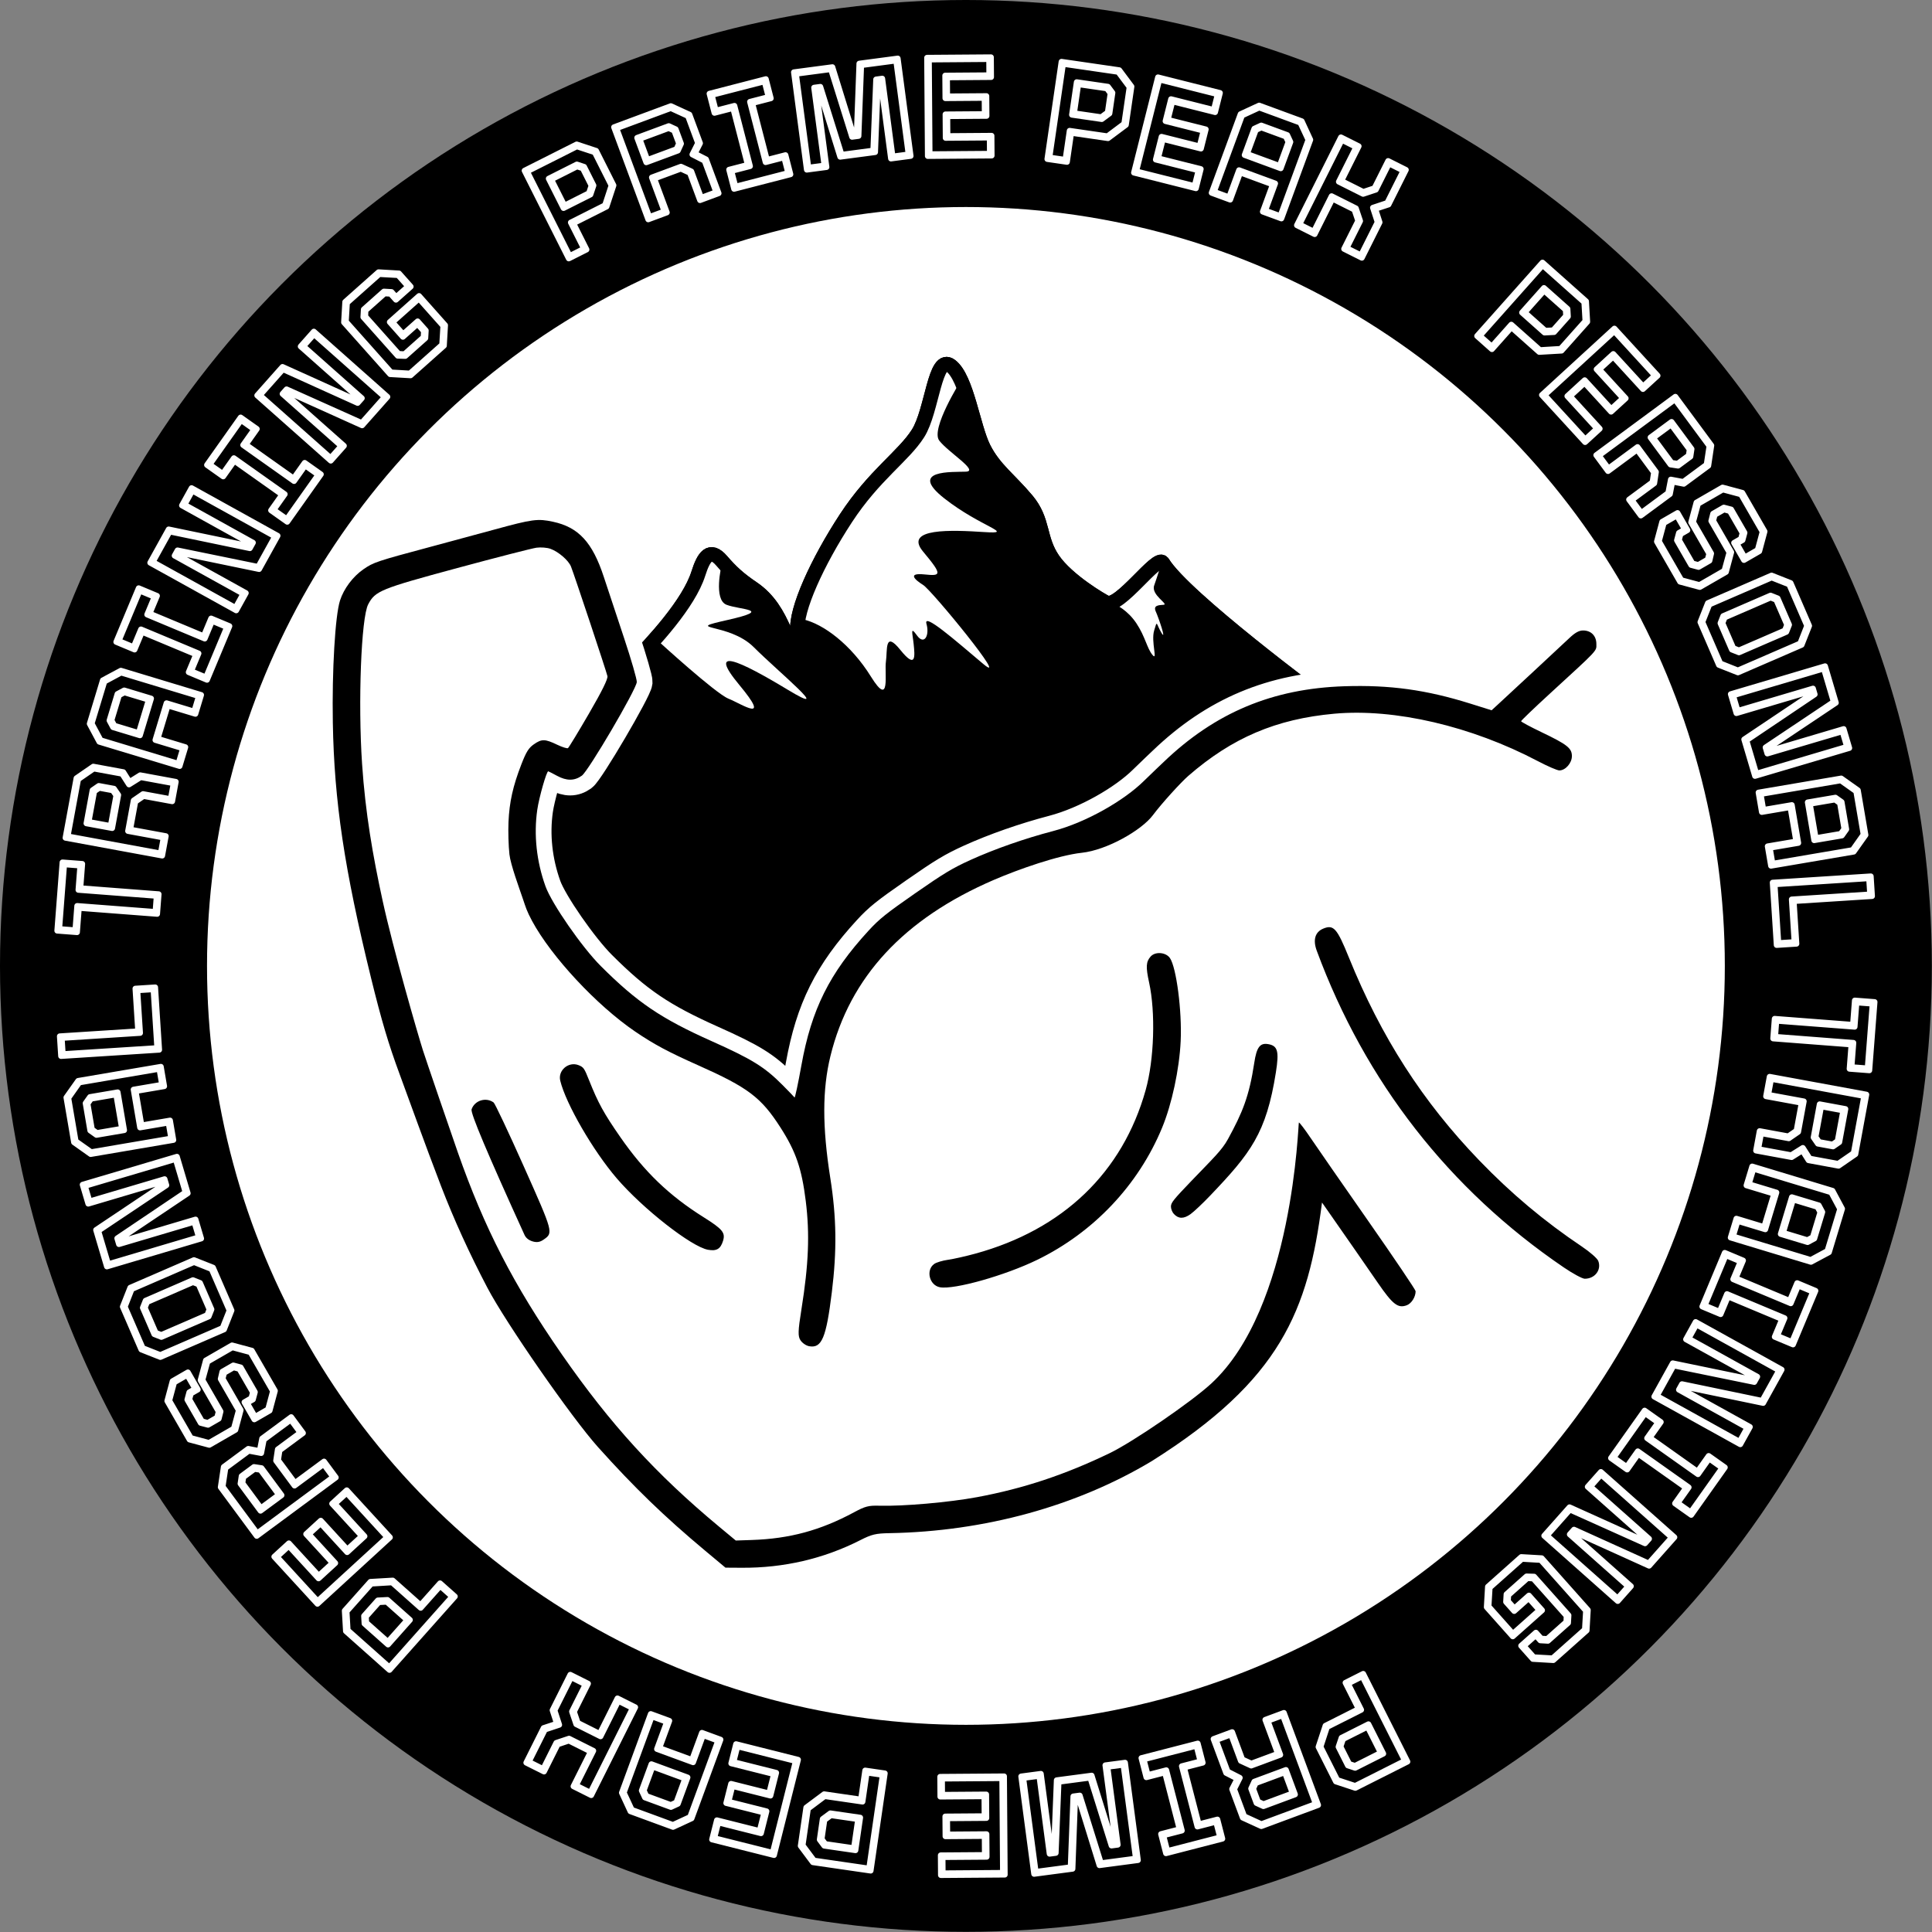 <?xml version="1.0" encoding="UTF-8" standalone="no"?><!DOCTYPE svg PUBLIC "-//W3C//DTD SVG 1.1//EN" "http://www.w3.org/Graphics/SVG/1.1/DTD/svg11.dtd"><svg width="100%" height="100%" viewBox="0 0 5757 5757" version="1.1" xmlns="http://www.w3.org/2000/svg" xmlns:xlink="http://www.w3.org/1999/xlink" xml:space="preserve" xmlns:serif="http://www.serif.com/" style="fill-rule:evenodd;clip-rule:evenodd;stroke-linecap:round;stroke-linejoin:round;stroke-miterlimit:1.5;"><rect x="0" y="0" width="5757" height="5757" fill="#808080" stroke="none"/><g><circle cx="2878.27" cy="2878.27" r="2860.72" style="stroke:#000;stroke-width:35.11px;"/><g><path d="M1694.87,770.288l-131.857,-261.833l155.417,-78.267l57.929,19.125l51.895,103.051l-20.889,63.271l-98.936,49.823l39.369,78.176l-52.928,26.654Zm2.507,-7.592l42.829,-21.568l-39.369,-78.176l101.928,-51.33l19.309,-58.96l-49.729,-98.748l-53.429,-17.64l-148.31,74.688l126.771,251.734Zm-15.602,-150.165l73.127,-36.826l7.614,-22.591l-25.901,-51.432l-17.153,-5.663l-76.867,38.71l39.18,77.802Zm-2.506,7.592l-44.267,-87.901l83.974,-42.288l21.653,7.148l27.973,55.546l-9.1,27.09l-80.233,40.405Z" style="fill:#fff;fill-rule:nonzero;stroke:#fff;stroke-width:16.96px;stroke-linecap:butt;stroke-miterlimit:2;"/><path d="M1931.57,653.797l-101.934,-274.869l169.437,-62.834l55.444,25.446l31.599,85.209l-15.798,30.872l33.637,17.23l37.497,101.112l-55.563,20.605l-30.216,-81.478l-26.914,-12.353l-79.123,29.342l37.497,101.113l-55.563,20.605Zm3.335,-7.267l44.961,-16.673l-37.497,-101.113l86.78,-32.182l30.951,14.206l29.124,78.534l44.961,-16.674l-34.73,-93.651l-36.401,-18.662l16.96,-33.76l-29.997,-80.89l-51.138,-23.469l-161.976,60.068l98.002,264.266Zm-5.874,-170.013l86.779,-32.182l7.463,-16.614l-14.271,-38.482l-16.418,-7.535l-86.78,32.182l23.227,62.631Zm-3.336,7.267l-27.158,-73.233l94.241,-34.949l20.724,9.512l15.945,42.997l-9.511,20.724l-94.241,34.949Z" style="fill:#fff;fill-rule:nonzero;stroke:#fff;stroke-width:16.96px;stroke-linecap:butt;stroke-miterlimit:2;"/><path d="M2187.39,562.911l-14.819,-57.377l55.552,-14.348l-43.671,-169.091l-55.553,14.347l-14.819,-57.377l168.078,-43.41l14.819,57.378l-55.35,14.295l43.671,169.091l55.35,-14.295l14.819,57.378l-168.077,43.409Zm4.06,-6.888l157.129,-40.582l-11.991,-46.429l-55.35,14.295l-46.499,-180.039l55.35,-14.296l-11.992,-46.429l-157.129,40.582l11.991,46.429l55.553,-14.347l46.499,180.039l-55.552,14.348l11.991,46.429Z" style="fill:#fff;fill-rule:nonzero;stroke:#fff;stroke-width:16.96px;stroke-linecap:butt;stroke-miterlimit:2;"/><path d="M2404.12,505.777l-38.469,-290.625l114.797,-15.196l62.368,201.493l9.964,-1.319l7.797,-210.78l114.59,-15.168l38.469,290.625l-58.748,7.777l-30.665,-231.67l-8.096,1.071l-8.337,211.486l-104.21,13.794l-62.867,-202.061l-8.511,1.127l30.666,231.67l-58.748,7.776Zm4.863,-6.346l47.538,-6.293l-30.721,-232.085l18.683,-2.473l63.337,202.421l94.245,-12.476l8.49,-211.928l18.476,-2.445l30.72,232.085l47.538,-6.293l-36.985,-279.415l-104.003,13.766l-7.977,211.016l-19.305,2.555l-63.019,-201.618l-104.003,13.767l36.986,279.416Z" style="fill:#fff;fill-rule:nonzero;stroke:#fff;stroke-width:16.96px;stroke-linecap:butt;stroke-miterlimit:2;"/><path d="M2764.58,465.058l-2.155,-293.152l190.549,-1.401l0.436,59.258l-131.291,0.966l0.414,56.327l116.842,-0.859l0.436,59.259l-116.842,0.859l0.434,59.049l131.29,-0.965l0.436,59.258l-190.549,1.401Zm5.612,-5.695l179.242,-1.318l-0.353,-47.951l-131.29,0.965l-0.517,-70.357l116.842,-0.859l-0.353,-47.951l-116.842,0.859l-0.497,-67.634l131.29,-0.966l-0.352,-47.951l-179.242,1.318l2.072,281.845Z" style="fill:#fff;fill-rule:nonzero;stroke:#fff;stroke-width:16.96px;stroke-linecap:butt;stroke-miterlimit:2;"/><path d="M3120.82,474.028l42.25,-290.1l172.195,25.079l36.47,48.903l-16.629,114.175l-53.414,39.833l-109.616,-15.964l-12.615,86.615l-58.641,-8.541Zm6.409,-4.779l47.452,6.911l12.615,-86.616l112.932,16.448l49.645,-37.208l15.935,-109.409l-33.637,-45.105l-164.321,-23.932l-40.621,278.911Zm73.388,-131.937l81.021,11.8l19.198,-14.133l8.299,-56.984l-10.799,-14.481l-85.165,-12.403l-12.554,86.201Zm-6.41,4.78l14.184,-97.391l93.04,13.551l13.631,18.279l-8.963,61.542l-22.997,16.966l-88.895,-12.947Z" style="fill:#fff;fill-rule:nonzero;stroke:#fff;stroke-width:16.96px;stroke-linecap:butt;stroke-miterlimit:2;"/><path d="M3378.93,514.58l71.64,-284.272l184.777,46.565l-14.481,57.464l-127.314,-32.084l-13.765,54.621l113.303,28.553l-14.481,57.464l-113.303,-28.553l-14.43,57.26l127.313,32.084l-14.481,57.464l-184.778,-46.566Zm6.865,-4.1l173.812,43.802l11.718,-46.499l-127.313,-32.084l17.193,-68.225l113.303,28.553l11.718,-46.499l-113.303,-28.553l16.528,-65.586l127.314,32.084l11.718,-46.499l-173.812,-43.802l-68.876,273.308Z" style="fill:#fff;fill-rule:nonzero;stroke:#fff;stroke-width:16.96px;stroke-linecap:butt;stroke-miterlimit:2;"/><path d="M3610.37,574.693l86.275,-234.667l55.372,-25.602l126.964,46.679l25.602,55.372l-86.276,234.667l-55.423,-20.377l29.77,-80.974l-97.09,-35.695l-29.77,80.974l-55.424,-20.377Zm7.257,-3.355l44.811,16.474l29.698,-80.777l107.703,39.597l-29.698,80.777l45.007,16.547l83.53,-227.198l-23.81,-51.144l-122.64,-45.088l-51.071,23.613l-83.53,227.199Zm98.313,-112.666l97.09,35.695l26.158,-71.147l-7.581,-16.396l-73.113,-26.88l-16.396,7.581l-26.158,71.147Zm-7.257,3.356l28.903,-78.616l20.697,-9.569l77.436,28.469l9.57,20.697l-28.903,78.616l-107.703,-39.597Z" style="fill:#fff;fill-rule:nonzero;stroke:#fff;stroke-width:16.96px;stroke-linecap:butt;stroke-miterlimit:2;"/><path d="M3864.48,671.262l131.304,-262.112l52.984,26.543l-51.772,103.346l65.341,32.733l33.44,-11.119l40.611,-81.067l52.984,26.542l-51.772,103.347l-39.528,12.987l12.986,39.997l-52.991,105.78l-52.984,-26.542l41.924,-83.688l-11.212,-33.253l-65.341,-32.733l-52.991,105.781l-52.983,-26.542Zm7.587,-2.523l42.874,21.478l52.99,-105.781l72.456,36.296l12.707,37.75l-40.423,80.692l42.874,21.478l49.426,-98.666l-14.014,-43.088l42.714,-14.202l48.114,-96.045l-42.874,-21.478l-39.11,78.072l-37.937,12.613l-72.455,-36.296l51.772,-103.347l-42.874,-21.477l-126.24,252.001Z" style="fill:#fff;fill-rule:nonzero;stroke:#fff;stroke-width:16.96px;stroke-linecap:butt;stroke-miterlimit:2;"/><path d="M4401.41,1001.2l194.924,-218.97l129.974,115.701l3.538,60.902l-76.716,86.18l-66.519,3.865l-82.739,-73.654l-58.199,65.379l-44.263,-39.403Zm7.982,-0.464l35.817,31.884l58.199,-65.378l85.242,75.881l61.928,-3.746l73.514,-82.583l-3.264,-56.171l-124.03,-110.411l-187.406,210.524Zm133.882,-69.775l61.155,54.44l23.808,-1.235l38.289,-43.012l-1.048,-18.034l-64.283,-57.224l-57.921,65.065Zm-7.982,0.464l65.439,-73.511l70.227,62.514l1.322,22.765l-41.352,46.452l-28.537,1.51l-67.099,-59.73Z" style="fill:#fff;fill-rule:nonzero;stroke:#fff;stroke-width:16.96px;stroke-linecap:butt;stroke-miterlimit:2;"/><path d="M4594.54,1177.06l216.084,-198.117l128.777,140.455l-43.68,40.048l-88.729,-96.775l-41.519,38.066l78.964,86.126l-43.68,40.048l-78.964,-86.126l-43.525,39.907l88.728,96.775l-43.68,40.048l-128.776,-140.455Zm7.988,0.347l121.135,132.12l35.345,-32.406l-88.729,-96.775l51.861,-47.549l78.964,86.125l35.345,-32.406l-78.964,-86.125l49.854,-45.709l88.728,96.775l35.345,-32.406l-121.134,-132.12l-207.75,190.476Z" style="fill:#fff;fill-rule:nonzero;stroke:#fff;stroke-width:16.96px;stroke-linecap:butt;stroke-miterlimit:2;"/><path d="M4756.41,1356.24l235.836,-174.14l107.345,145.376l-9.079,60.325l-73.109,53.983l-34.042,-6.62l-7.229,37.095l-86.754,64.058l-35.201,-47.672l69.909,-51.62l4.406,-29.284l-50.127,-67.887l-86.754,64.058l-35.201,-47.672Zm7.907,1.189l28.484,38.576l86.754,-64.058l54.978,74.457l-5.068,33.676l-67.381,49.754l28.484,38.576l80.353,-59.331l7.838,-40.148l37.139,6.937l69.403,-51.247l8.373,-55.639l-102.618,-138.975l-226.739,167.422Zm161.721,-52.776l54.978,74.456l18.032,2.564l33.017,-24.379l2.688,-17.863l-54.978,-74.457l-53.737,39.679Zm-7.907,-1.19l62.834,-46.396l59.704,80.858l-3.393,22.549l-36.891,27.24l-22.549,-3.393l-59.705,-80.858Z" style="fill:#fff;fill-rule:nonzero;stroke:#fff;stroke-width:16.96px;stroke-linecap:butt;stroke-miterlimit:2;"/><path d="M4937.19,1613.75l15.827,-58.915l45.716,-26.356l29.597,51.34l-20.681,11.923l-4.686,17.446l40.16,69.662l17.446,4.687l27.938,-16.106l4.686,-17.446l-53.965,-93.609l15.826,-58.916l77.826,-44.866l58.916,15.826l66.411,115.197l-15.827,58.916l-45.716,26.355l-29.597,-51.34l20.681,-11.922l4.686,-17.446l-37.545,-65.127l-17.551,-4.868l-27.756,16.001l-4.582,17.627l53.966,93.609l-15.827,58.916l-78.007,44.971l-58.916,-15.826l-69.026,-119.733Zm6.049,-0.828l66.725,115.741l54.339,14.598l74.017,-42.671l14.96,-54.549l-54.07,-93.79l5.476,-21.527l31.928,-18.407l21.918,5.735l39.951,69.299l-5.916,22.022l-17.778,10.25l23.95,41.543l38.822,-22.381l14.597,-54.339l-64.11,-111.207l-54.34,-14.597l-73.835,42.566l-14.778,54.444l53.965,93.609l-5.008,21.499l-32.655,18.825l-22.021,-5.916l-42.462,-73.653l5.916,-22.022l17.778,-10.249l-23.949,-41.544l-38.823,22.381l-14.597,54.34Z" style="fill:#fff;fill-rule:nonzero;stroke:#fff;stroke-width:16.96px;stroke-linecap:butt;stroke-miterlimit:2;"/><path d="M5066.75,1853.82l22.429,-56.731l189.832,-82.258l56.731,22.429l55.283,127.579l-22.429,56.732l-189.832,82.258l-56.731,-22.429l-55.283,-127.58Zm65.865,2.954l32.303,74.549l16.8,6.642l136.801,-59.28l6.642,-16.799l-32.304,-74.549l-16.799,-6.642l-136.802,59.279l-6.641,16.8Zm-59.761,-3.088l53.368,123.16l52.408,20.879l185.605,-80.426l20.604,-52.517l-53.368,-123.16l-52.325,-20.688l-185.605,80.427l-20.687,52.325Zm53.657,3.222l8.384,-21.205l141.029,-61.111l21.205,8.383l34.135,78.777l-8.383,21.205l-141.029,61.111l-21.205,-8.384l-34.136,-78.776Z" style="fill:#fff;fill-rule:nonzero;stroke:#fff;stroke-width:16.96px;stroke-linecap:butt;stroke-miterlimit:2;"/><path d="M5164.34,2072.17l13.62,45.978l224.467,-66.497l5.175,17.467l-203.59,136.97l29.382,99.183l270.244,-80.058l-13.62,-45.978l-223.664,66.259l-5.413,-18.27l203.085,-135.728l-29.442,-99.384l-270.244,80.058Zm-7.027,-3.815l281.086,-83.27l32.297,109.022l-202.884,135.667l2.557,8.634l223.464,-66.2l16.832,56.82l-281.086,83.27l-32.297,-109.022l203.367,-136.247l-2.438,-8.232l-224.066,66.378l-16.832,-56.82Z" style="fill:#fff;fill-rule:nonzero;stroke:#fff;stroke-width:16.96px;stroke-linecap:butt;stroke-miterlimit:2;"/><path d="M5240,2361.53l246.474,-41.983l49.767,35.281l22.714,133.352l-35.28,49.767l-246.474,41.983l-9.916,-58.213l85.048,-14.486l-17.37,-101.975l-85.048,14.486l-9.915,-58.212Zm6.523,4.624l8.016,47.066l84.842,-14.452l19.268,113.122l-84.841,14.452l8.052,47.271l238.63,-40.646l32.505,-46.108l-21.941,-128.811l-45.901,-32.54l-238.63,40.646Zm146.653,29.186l17.37,101.975l74.726,-12.728l10.447,-14.737l-13.08,-76.791l-14.737,-10.447l-74.726,12.728Zm-6.523,-4.624l82.571,-14.064l18.602,13.187l13.854,81.332l-13.188,18.603l-82.571,14.064l-19.268,-113.122Z" style="fill:#fff;fill-rule:nonzero;stroke:#fff;stroke-width:16.96px;stroke-linecap:butt;stroke-miterlimit:2;"/><path d="M5282.11,2629.92l292.561,-18.745l3.789,59.139l-233.421,14.956l8.14,127.054l-59.139,3.79l-11.93,-186.194Zm6.004,5.28l11.207,174.91l47.854,-3.066l-8.14,-127.055l233.421,-14.956l-3.066,-47.854l-281.276,18.021Z" style="fill:#fff;fill-rule:nonzero;stroke:#fff;stroke-width:16.96px;stroke-linecap:butt;stroke-miterlimit:2;"/><path d="M5288.15,3035.7l233.211,17.941l5.573,-72.448l59.086,4.545l-15.676,203.773l-59.086,-4.545l5.573,-72.448l-233.211,-17.941l4.53,-58.877Zm5.203,6.071l-3.662,47.602l233.211,17.941l-5.573,72.448l47.811,3.678l14.809,-192.498l-47.811,-3.678l-5.574,72.448l-233.211,-17.941Z" style="fill:#fff;fill-rule:nonzero;stroke:#fff;stroke-width:16.96px;stroke-linecap:butt;stroke-miterlimit:2;"/><path d="M5273.18,3208.46l288.319,53.059l-32.707,177.728l-50.232,34.617l-89.379,-16.449l-18.441,-29.369l-32.014,20.084l-106.061,-19.518l10.726,-58.282l85.466,15.728l24.384,-16.804l15.274,-82.995l-106.061,-19.518l10.726,-58.281Zm4.537,6.583l-8.679,47.161l106.06,19.518l-16.751,91.027l-28.042,19.325l-82.377,-15.16l-8.679,47.161l98.234,18.078l34.659,-21.727l20.328,31.846l84.848,15.614l46.33,-31.928l31.267,-169.902l-277.198,-51.013Zm149.079,81.942l-16.751,91.026l10.456,14.913l40.365,7.428l14.874,-10.251l16.752,-91.026l-65.696,-12.09Zm-4.537,-6.584l76.816,14.137l-18.191,98.852l-18.776,12.939l-45.101,-8.3l-12.94,-18.776l18.192,-98.852Z" style="fill:#fff;fill-rule:nonzero;stroke:#fff;stroke-width:16.96px;stroke-linecap:butt;stroke-miterlimit:2;"/><path d="M5221.18,3475.75l239.298,72.445l28.787,53.785l-39.196,129.47l-53.785,28.787l-239.298,-72.446l17.11,-56.518l82.572,24.998l29.974,-99.006l-82.572,-24.998l17.11,-56.517Zm3.773,7.049l-13.834,45.695l82.372,24.937l-33.25,109.829l-82.372,-24.937l-13.894,45.895l231.682,70.14l49.668,-26.751l37.862,-125.06l-26.552,-49.608l-231.682,-70.14Zm118.206,91.576l-29.973,99.007l72.551,21.964l15.927,-8.524l22.571,-74.556l-8.525,-15.926l-72.551,-21.965Zm-3.773,-7.049l80.167,24.27l10.76,20.104l-23.905,78.964l-20.105,10.761l-80.167,-24.27l33.25,-109.829Z" style="fill:#fff;fill-rule:nonzero;stroke:#fff;stroke-width:16.96px;stroke-linecap:butt;stroke-miterlimit:2;"/><path d="M5139.41,3733.11l54.671,22.866l-22.138,52.932l161.116,67.385l22.138,-52.932l54.672,22.866l-66.981,160.15l-54.672,-22.866l22.058,-52.739l-161.116,-67.385l-22.058,52.739l-54.671,-22.866l66.981,-160.15Zm3.035,7.398l-62.618,149.718l44.239,18.502l22.058,-52.739l171.548,71.748l-22.058,52.739l44.239,18.503l62.618,-149.718l-44.239,-18.503l-22.139,52.933l-171.548,-71.748l22.139,-52.933l-44.239,-18.502Z" style="fill:#fff;fill-rule:nonzero;stroke:#fff;stroke-width:16.96px;stroke-linecap:butt;stroke-miterlimit:2;"/><path d="M5054.87,3946.85l-23.246,41.941l204.761,113.492l-8.832,15.934l-240.392,-49.206l-50.147,90.475l246.519,136.637l23.246,-41.942l-204.028,-113.085l9.237,-16.666l239.152,49.715l50.249,-90.659l-246.519,-136.636Zm-2.204,-7.686l256.409,142.118l-55.121,99.45l-238.969,-49.614l-4.365,7.875l203.845,112.984l-28.728,51.831l-256.409,-142.118l55.121,-99.45l239.721,49.553l4.162,-7.509l-204.394,-113.289l28.728,-51.831Z" style="fill:#fff;fill-rule:nonzero;stroke:#fff;stroke-width:16.96px;stroke-linecap:butt;stroke-miterlimit:2;"/><path d="M4900.64,4203.13l48.356,34.256l-33.167,46.818l142.506,100.953l33.166,-46.819l48.356,34.256l-100.346,141.651l-48.357,-34.256l33.046,-46.647l-142.505,-100.952l-33.046,46.647l-48.356,-34.256l100.347,-141.651Zm1.345,7.882l-93.81,132.424l39.129,27.719l33.045,-46.647l151.733,107.489l-33.046,46.647l39.129,27.719l93.811,-132.424l-39.129,-27.719l-33.167,46.818l-151.732,-107.488l33.166,-46.819l-39.129,-27.719Z" style="fill:#fff;fill-rule:nonzero;stroke:#fff;stroke-width:16.96px;stroke-linecap:butt;stroke-miterlimit:2;"/><path d="M4770.81,4394l-31.842,35.855l175.048,155.453l-12.097,13.622l-223.853,-100.496l-68.688,77.346l210.746,187.156l31.841,-35.855l-174.421,-154.897l12.653,-14.248l222.531,100.723l68.828,-77.503l-210.746,-187.156Zm-0.473,-7.982l219.201,194.664l-75.502,85.019l-222.375,-100.584l-5.979,6.733l174.265,154.758l-39.35,44.31l-219.201,-194.665l75.502,-85.018l223.122,100.688l5.701,-6.42l-174.734,-155.175l39.35,-44.31Z" style="fill:#fff;fill-rule:nonzero;stroke:#fff;stroke-width:16.96px;stroke-linecap:butt;stroke-miterlimit:2;"/><path d="M4533.12,4639.52l60.901,3.537l137.564,154.528l-3.538,60.901l-99.473,88.553l-60.901,-3.537l-35.087,-39.414l44.106,-39.264l15.872,17.83l18.034,1.048l56.775,-50.542l0.613,-18.208l-98.996,-111.203l-17.738,-1.031l-56.775,50.542l-1.047,18.034l19.214,21.584l43.324,-38.568l39.264,44.106l-87.43,77.832l-77.693,-87.273l3.537,-60.902l99.474,-88.553Zm2.038,5.755l-96.032,85.489l-3.419,56.311l72.402,81.33l79.141,-70.452l-31.885,-35.817l-43.324,38.568l-24.366,-27.371l1.322,-22.764l59.903,-53.327l22.503,0.714l102.616,115.27l-1.322,22.764l-60.06,53.466l-22.764,-1.322l-13.645,-15.328l-35.817,31.885l29.797,33.471l56.327,3.123l96.033,-85.49l3.262,-56.171l-134.5,-151.087l-56.172,-3.262Z" style="fill:#fff;fill-rule:nonzero;stroke:#fff;stroke-width:16.96px;stroke-linecap:butt;stroke-miterlimit:2;"/><path d="M4062.12,4987.6l131.908,261.807l-155.402,78.297l-57.932,-19.113l-51.916,-103.041l20.877,-63.275l98.926,-49.843l-39.384,-78.168l52.923,-26.664Zm-2.506,7.593l-42.824,21.576l39.384,78.168l-101.918,51.35l-19.298,58.964l49.748,98.739l53.433,17.629l148.296,-74.717l-126.821,-251.709Zm15.631,150.162l-73.119,36.84l-7.61,22.592l25.911,51.427l17.154,5.66l76.86,-38.725l-39.196,-77.794Zm2.505,-7.593l44.284,87.892l-83.966,42.305l-21.654,-7.144l-27.983,-55.541l9.094,-27.092l80.225,-40.42Z" style="fill:#fff;fill-rule:nonzero;stroke:#fff;stroke-width:16.96px;stroke-linecap:butt;stroke-miterlimit:2;"/><path d="M3825.86,5103.96l102.039,274.829l-169.413,62.9l-55.453,-25.425l-31.632,-85.197l15.786,-30.878l-33.643,-17.217l-37.536,-101.098l55.555,-20.626l30.247,81.467l26.92,12.342l79.111,-29.373l-37.536,-101.097l55.555,-20.627Zm-3.332,7.268l-44.954,16.691l37.535,101.098l-86.767,32.215l-30.957,-14.194l-29.154,-78.522l-44.954,16.69l34.766,93.639l36.408,18.647l-16.948,33.767l30.029,80.878l51.146,23.45l161.953,-60.13l-98.103,-264.229Zm5.94,170.011l-86.768,32.215l-7.456,16.617l14.286,38.477l16.42,7.528l86.768,-32.215l-23.25,-62.622Zm3.332,-7.268l27.186,73.223l-94.227,34.984l-20.728,-9.503l-15.962,-42.991l9.504,-20.728l94.227,-34.985Z" style="fill:#fff;fill-rule:nonzero;stroke:#fff;stroke-width:16.96px;stroke-linecap:butt;stroke-miterlimit:2;"/><path d="M3569.18,5195.21l14.819,57.377l-55.553,14.348l43.672,169.091l55.552,-14.347l14.819,57.377l-168.077,43.41l-14.819,-57.378l55.35,-14.295l-43.672,-169.091l-55.35,14.295l-14.819,-57.378l168.078,-43.409Zm-4.06,6.888l-157.13,40.582l11.992,46.429l55.35,-14.295l46.499,180.039l-55.35,14.296l11.991,46.429l157.129,-40.582l-11.991,-46.429l-55.553,14.347l-46.499,-180.039l55.553,-14.348l-11.991,-46.429Z" style="fill:#fff;fill-rule:nonzero;stroke:#fff;stroke-width:16.96px;stroke-linecap:butt;stroke-miterlimit:2;"/><path d="M3352.45,5252.34l38.47,290.625l-114.797,15.196l-62.369,-201.493l-9.964,1.319l-7.797,210.78l-114.589,15.168l-38.47,-290.625l58.748,-7.777l30.666,231.67l8.096,-1.071l8.337,-211.486l104.21,-13.794l62.866,202.061l8.511,-1.127l-30.665,-231.67l58.747,-7.776Zm-4.863,6.346l-47.538,6.293l30.721,232.085l-18.683,2.473l-63.336,-202.421l-94.246,12.476l-8.49,211.928l-18.475,2.445l-30.721,-232.085l-47.538,6.293l36.986,279.415l104.002,-13.766l7.977,-211.016l19.306,-2.555l63.019,201.618l104.002,-13.767l-36.986,-279.416Z" style="fill:#fff;fill-rule:nonzero;stroke:#fff;stroke-width:16.96px;stroke-linecap:butt;stroke-miterlimit:2;"/><path d="M2992,5293.06l2.155,293.152l-190.549,1.401l-0.436,-59.259l131.29,-0.965l-0.414,-56.327l-116.842,0.859l-0.436,-59.259l116.843,-0.859l-0.434,-59.049l-131.291,0.965l-0.435,-59.258l190.549,-1.401Zm-5.612,5.695l-179.242,1.318l0.352,47.951l131.291,-0.965l0.517,70.357l-116.842,0.858l0.352,47.952l116.842,-0.859l0.498,67.634l-131.291,0.966l0.353,47.951l179.242,-1.318l-2.072,-281.845Z" style="fill:#fff;fill-rule:nonzero;stroke:#fff;stroke-width:16.96px;stroke-linecap:butt;stroke-miterlimit:2;"/><path d="M2636.66,5284.18l-42.142,290.116l-172.205,-25.015l-36.487,-48.889l16.586,-114.182l53.398,-39.852l109.623,15.923l12.582,-86.62l58.645,8.519Zm-6.408,4.782l-47.454,-6.893l-12.583,86.62l-112.938,-16.405l-49.631,37.226l-15.894,109.415l33.654,45.092l164.329,23.871l40.517,-278.926Zm-73.338,131.964l-81.025,-11.77l-19.194,14.14l-8.278,56.987l10.805,14.477l85.17,12.372l12.522,-86.206Zm6.408,-4.782l-14.148,97.396l-93.044,-13.516l-13.639,-18.274l8.94,-61.546l22.991,-16.974l88.9,12.914Z" style="fill:#fff;fill-rule:nonzero;stroke:#fff;stroke-width:16.96px;stroke-linecap:butt;stroke-miterlimit:2;"/><path d="M2378.09,5243.63l-71.586,284.286l-184.785,-46.531l14.47,-57.466l127.32,32.06l13.754,-54.623l-113.308,-28.532l14.471,-57.467l113.308,28.532l14.419,-57.263l-127.319,-32.06l14.471,-57.467l184.785,46.531Zm-6.863,4.102l-173.82,-43.769l-11.71,46.501l127.32,32.06l-17.181,68.229l-113.308,-28.532l-11.71,46.501l113.309,28.532l-16.516,65.589l-127.32,-32.061l-11.709,46.501l173.82,43.77l68.825,-273.321Z" style="fill:#fff;fill-rule:nonzero;stroke:#fff;stroke-width:16.96px;stroke-linecap:butt;stroke-miterlimit:2;"/><path d="M2147.08,5183.7l-86.186,234.7l-55.363,25.622l-126.981,-46.63l-25.623,-55.362l86.186,-234.7l55.432,20.356l-29.74,80.985l97.104,35.658l29.739,-80.985l55.432,20.356Zm-7.256,3.358l-44.817,-16.457l-29.667,80.788l-107.719,-39.556l29.668,-80.789l-45.014,-16.53l-83.443,227.231l23.829,51.134l122.657,45.042l51.062,-23.633l83.444,-227.23Zm-98.271,112.703l-97.103,-35.658l-26.13,71.157l7.587,16.393l73.123,26.852l16.393,-7.587l26.13,-71.157Zm7.257,-3.358l-28.874,78.626l-20.693,9.578l-77.447,-28.441l-9.578,-20.693l28.874,-78.627l107.718,39.557Z" style="fill:#fff;fill-rule:nonzero;stroke:#fff;stroke-width:16.96px;stroke-linecap:butt;stroke-miterlimit:2;"/><path d="M1892.94,5087.23l-131.203,262.162l-52.995,-26.522l51.732,-103.366l-65.353,-32.708l-33.436,11.132l-40.579,81.083l-52.995,-26.522l51.732,-103.367l39.524,-13.002l-13.002,-39.992l52.95,-105.801l52.994,26.522l-41.891,83.705l11.225,33.248l65.353,32.708l52.95,-105.801l52.994,26.521Zm-7.586,2.526l-42.882,-21.461l-52.95,105.801l-72.469,-36.269l-12.722,-37.744l40.392,-80.708l-42.882,-21.461l-49.389,98.685l14.031,43.082l-42.708,14.219l-48.077,96.063l42.882,21.461l39.08,-78.086l37.932,-12.628l72.468,36.268l-51.731,103.367l42.882,21.461l126.143,-252.05Z" style="fill:#fff;fill-rule:nonzero;stroke:#fff;stroke-width:16.96px;stroke-linecap:butt;stroke-miterlimit:2;"/><path d="M1355.54,4757.22l-194.881,219.009l-129.997,-115.676l-3.55,-60.9l76.699,-86.196l66.518,-3.878l82.754,73.637l58.186,-65.389l44.271,39.393Zm-7.982,0.466l-35.824,-31.877l-58.186,65.39l-85.257,-75.865l-61.926,3.759l-73.498,82.597l3.274,56.171l124.053,110.386l187.364,-210.561Zm-133.869,69.801l-61.166,-54.427l-23.807,1.24l-38.28,43.019l1.051,18.034l64.295,57.211l57.907,-65.077Zm7.982,-0.465l-65.424,73.524l-70.239,-62.501l-1.327,-22.764l41.343,-46.461l28.537,-1.515l67.11,59.717Z" style="fill:#fff;fill-rule:nonzero;stroke:#fff;stroke-width:16.96px;stroke-linecap:butt;stroke-miterlimit:2;"/><path d="M1162.04,4581.06l-216.085,198.117l-128.776,-140.455l43.68,-40.048l88.728,96.775l41.519,-38.066l-78.964,-86.126l43.68,-40.048l78.964,86.125l43.526,-39.906l-88.728,-96.775l43.68,-40.048l128.776,140.455Zm-7.988,-0.347l-121.135,-132.12l-35.345,32.406l88.728,96.775l-51.86,47.549l-78.964,-86.125l-35.345,32.406l78.964,86.125l-49.854,45.709l-88.729,-96.775l-35.345,32.406l121.135,132.12l207.75,-190.476Z" style="fill:#fff;fill-rule:nonzero;stroke:#fff;stroke-width:16.96px;stroke-linecap:butt;stroke-miterlimit:2;"/><path d="M1000.77,4402.62l-235.767,174.232l-107.402,-145.334l9.054,-60.328l73.088,-54.012l34.045,6.607l7.214,-37.098l86.729,-64.093l35.22,47.659l-69.888,51.648l-4.396,29.285l50.154,67.867l86.729,-64.092l35.22,47.659Zm-7.907,-1.187l-28.5,-38.565l-86.728,64.093l-55.008,-74.435l5.055,-33.679l67.362,-49.781l-28.5,-38.564l-80.329,59.363l-7.823,40.151l-37.141,-6.922l-69.383,51.274l-8.351,55.642l102.672,138.935l226.674,-167.512Zm-161.7,52.84l-55.008,-74.435l-18.033,-2.556l-33.007,24.392l-2.681,17.864l55.007,74.435l53.722,-39.7Zm7.907,1.187l-62.815,46.421l-59.737,-80.835l3.384,-22.55l36.881,-27.255l22.55,3.385l59.737,80.834Z" style="fill:#fff;fill-rule:nonzero;stroke:#fff;stroke-width:16.96px;stroke-linecap:butt;stroke-miterlimit:2;"/><path d="M819.391,4144.37l-15.826,58.915l-45.716,26.356l-29.598,-51.34l20.681,-11.923l4.687,-17.446l-40.161,-69.662l-17.446,-4.687l-27.937,16.106l-4.687,17.446l53.966,93.609l-15.827,58.916l-77.826,44.866l-58.915,-15.826l-66.411,-115.197l15.826,-58.916l45.716,-26.355l29.598,51.34l-20.681,11.922l-4.687,17.446l37.546,65.127l17.55,4.868l27.757,-16.001l4.581,-17.627l-53.965,-93.609l15.826,-58.916l78.008,-44.971l58.915,15.826l69.026,119.733Zm-6.048,0.828l-66.725,-115.741l-54.34,-14.598l-74.016,42.671l-14.96,54.549l54.07,93.79l-5.476,21.527l-31.929,18.407l-21.917,-5.735l-39.951,-69.3l5.915,-22.021l17.779,-10.25l-23.95,-41.543l-38.822,22.381l-14.598,54.339l64.111,111.206l54.339,14.598l73.835,-42.566l14.779,-54.444l-53.966,-93.609l5.009,-21.499l32.654,-18.825l22.022,5.916l42.461,73.653l-5.915,22.022l-17.779,10.249l23.95,41.544l38.822,-22.381l14.598,-54.34Z" style="fill:#fff;fill-rule:nonzero;stroke:#fff;stroke-width:16.96px;stroke-linecap:butt;stroke-miterlimit:2;"/><path d="M690.022,3904.72l-22.418,56.736l-189.816,82.294l-56.735,-22.418l-55.308,-127.568l22.418,-56.736l189.816,-82.295l56.736,22.418l55.307,127.569Zm-65.865,-2.941l-32.318,-74.543l-16.8,-6.638l-136.791,59.306l-6.638,16.8l32.318,74.543l16.801,6.638l136.79,-59.305l6.638,-16.801Zm59.762,3.076l-53.392,-123.149l-52.412,-20.869l-185.589,80.462l-20.594,52.521l53.392,123.15l52.329,20.677l185.589,-80.463l20.677,-52.329Zm-53.658,-3.211l-8.38,21.207l-141.017,61.138l-21.207,-8.38l-34.151,-78.769l8.38,-21.207l141.017,-61.139l21.207,8.38l34.151,78.77Z" style="fill:#fff;fill-rule:nonzero;stroke:#fff;stroke-width:16.96px;stroke-linecap:butt;stroke-miterlimit:2;"/><path d="M592.538,3686.81l-13.638,-45.973l-224.442,66.582l-5.182,-17.465l203.539,-137.047l-29.42,-99.172l-270.214,80.161l13.638,45.972l223.639,-66.344l5.419,18.269l-203.033,135.804l29.48,99.373l270.214,-80.16Zm7.028,3.812l-281.054,83.376l-32.338,-109.008l202.832,-135.745l-2.561,-8.633l-223.438,66.285l-16.854,-56.813l281.054,-83.377l32.338,109.009l-203.315,136.325l2.442,8.231l224.04,-66.463l16.854,56.813Z" style="fill:#fff;fill-rule:nonzero;stroke:#fff;stroke-width:16.96px;stroke-linecap:butt;stroke-miterlimit:2;"/><path d="M516.671,3397.03l-246.467,42.029l-49.774,-35.272l-22.739,-133.348l35.272,-49.773l246.466,-42.029l9.926,58.21l-85.045,14.503l17.389,101.971l85.045,-14.502l9.927,58.211Zm-6.524,-4.623l-8.026,-47.064l-84.839,14.467l-19.289,-113.119l84.839,-14.467l-8.061,-47.27l-238.623,40.691l-32.496,46.115l21.965,128.806l45.908,32.532l238.622,-40.691Zm-146.659,-29.159l-17.389,-101.972l-74.724,12.743l-10.444,14.738l13.094,76.789l14.739,10.444l74.724,-12.742Zm6.524,4.623l-82.568,14.08l-18.605,-13.184l-13.869,-81.33l13.184,-18.605l82.568,-14.08l19.29,113.119Z" style="fill:#fff;fill-rule:nonzero;stroke:#fff;stroke-width:16.96px;stroke-linecap:butt;stroke-miterlimit:2;"/><path d="M474.461,3128.2l-292.561,18.745l-3.789,-59.139l233.422,-14.956l-8.141,-127.055l59.139,-3.789l11.93,186.194Zm-6.004,-5.28l-11.206,-174.91l-47.855,3.066l8.141,127.055l-233.422,14.956l3.066,47.854l281.276,-18.021Z" style="fill:#fff;fill-rule:nonzero;stroke:#fff;stroke-width:16.96px;stroke-linecap:butt;stroke-miterlimit:2;"/><path d="M468.365,2723.33l-233.217,-17.854l-5.547,72.45l-59.087,-4.524l15.6,-203.778l59.088,4.523l-5.547,72.45l233.218,17.854l-4.508,58.879Zm-5.205,-6.069l3.644,-47.604l-233.218,-17.854l5.547,-72.45l-47.813,-3.66l-14.737,192.504l47.812,3.66l5.547,-72.45l233.218,17.854Z" style="fill:#fff;fill-rule:nonzero;stroke:#fff;stroke-width:16.96px;stroke-linecap:butt;stroke-miterlimit:2;"/><path d="M483.396,2549.66l-288.319,-53.059l32.707,-177.728l50.231,-34.617l89.379,16.449l18.442,29.369l32.014,-20.084l106.06,19.518l-10.725,58.282l-85.466,-15.728l-24.385,16.804l-15.273,82.995l106.06,19.518l-10.725,58.281Zm-4.538,-6.583l8.679,-47.161l-106.06,-19.518l16.752,-91.027l28.042,-19.325l82.376,15.16l8.679,-47.161l-98.234,-18.078l-34.658,21.727l-20.328,-31.846l-84.849,-15.614l-46.33,31.928l-31.267,169.902l277.198,51.013Zm-149.079,-81.942l16.752,-91.026l-10.457,-14.913l-40.364,-7.428l-14.875,10.251l-16.751,91.026l65.695,12.09Zm4.538,6.584l-76.817,-14.137l18.192,-98.852l18.776,-12.939l45.101,8.3l12.939,18.775l-18.191,98.853Z" style="fill:#fff;fill-rule:nonzero;stroke:#fff;stroke-width:16.96px;stroke-linecap:butt;stroke-miterlimit:2;"/><path d="M535.288,2282.81l-239.312,-72.401l-28.798,-53.779l39.172,-129.477l53.779,-28.797l239.312,72.4l-17.099,56.521l-82.577,-24.982l-29.955,99.011l82.577,24.983l-17.099,56.521Zm-3.775,-7.049l13.825,-45.698l-82.376,-24.921l33.229,-109.835l82.376,24.921l13.886,-45.898l-231.695,-70.096l-49.664,26.761l-37.837,125.067l26.56,49.603l231.696,70.096Zm-118.223,-91.554l29.954,-99.012l-72.555,-21.951l-15.925,8.528l-22.557,74.559l8.527,15.925l72.556,21.951Zm3.774,7.049l-80.172,-24.255l-10.764,-20.102l23.891,-78.969l20.102,-10.764l80.172,24.255l-33.229,109.835Z" style="fill:#fff;fill-rule:nonzero;stroke:#fff;stroke-width:16.96px;stroke-linecap:butt;stroke-miterlimit:2;"/><path d="M616.846,2025.87l-54.68,-22.844l22.118,-52.942l-161.141,-67.323l-22.119,52.941l-54.68,-22.845l66.92,-160.175l54.68,22.844l-22.037,52.748l161.141,67.324l22.038,-52.748l54.68,22.845l-66.92,160.175Zm-3.037,-7.396l62.561,-149.742l-44.247,-18.486l-22.037,52.748l-171.576,-71.682l22.038,-52.748l-44.247,-18.486l-62.56,149.742l44.246,18.486l22.118,-52.941l171.576,71.682l-22.119,52.941l44.247,18.486Z" style="fill:#fff;fill-rule:nonzero;stroke:#fff;stroke-width:16.96px;stroke-linecap:butt;stroke-miterlimit:2;"/><path d="M701.708,1811.27l23.247,-41.941l-204.761,-113.492l8.832,-15.934l240.391,49.206l50.148,-90.475l-246.519,-136.637l-23.247,41.942l204.029,113.085l-9.238,16.666l-239.152,-49.715l-50.249,90.659l246.519,136.636Zm2.205,7.686l-256.409,-142.118l55.121,-99.45l238.969,49.614l4.365,-7.875l-203.845,-112.984l28.728,-51.832l256.409,142.118l-55.122,99.451l-239.721,-49.553l-4.162,7.509l204.395,113.289l-28.728,51.831Z" style="fill:#fff;fill-rule:nonzero;stroke:#fff;stroke-width:16.96px;stroke-linecap:butt;stroke-miterlimit:2;"/><path d="M855.942,1554.99l-48.356,-34.256l33.166,-46.818l-142.505,-100.953l-33.167,46.819l-48.356,-34.256l100.347,-141.651l48.356,34.256l-33.045,46.647l142.505,100.952l33.045,-46.647l48.357,34.256l-100.347,141.651Zm-1.346,-7.882l93.811,-132.424l-39.129,-27.719l-33.046,46.647l-151.732,-107.489l33.045,-46.647l-39.129,-27.719l-93.81,132.424l39.129,27.719l33.166,-46.818l151.733,107.488l-33.167,46.819l39.129,27.719Z" style="fill:#fff;fill-rule:nonzero;stroke:#fff;stroke-width:16.96px;stroke-linecap:butt;stroke-miterlimit:2;"/><path d="M985.162,1364.87l31.827,-35.868l-175.109,-155.384l12.092,-13.626l223.892,100.408l68.658,-77.374l-210.82,-187.072l-31.827,35.867l174.483,154.828l-12.648,14.253l-222.571,-100.635l-68.797,77.531l210.82,187.072Zm0.476,7.981l-219.277,-194.577l75.468,-85.048l222.414,100.496l5.976,-6.735l-174.325,-154.689l39.332,-44.326l219.278,194.578l-75.468,85.048l-223.163,-100.6l-5.698,6.422l174.796,155.106l-39.333,44.325Z" style="fill:#fff;fill-rule:nonzero;stroke:#fff;stroke-width:16.96px;stroke-linecap:butt;stroke-miterlimit:2;"/><path d="M1223.45,1118.6l-60.902,-3.537l-137.563,-154.528l3.537,-60.901l99.473,-88.553l60.902,3.537l35.087,39.414l-44.106,39.264l-15.873,-17.83l-18.034,-1.048l-56.775,50.542l-0.612,18.208l98.995,111.203l17.739,1.031l56.775,-50.542l1.047,-18.034l-19.214,-21.584l-43.324,38.568l-39.265,-44.106l87.431,-77.832l77.692,87.273l-3.537,60.902l-99.473,88.553Zm-2.039,-5.755l96.032,-85.489l3.419,-56.311l-72.402,-81.33l-79.14,70.452l31.884,35.817l43.324,-38.568l24.366,27.371l-1.322,22.764l-59.903,53.327l-22.503,-0.714l-102.615,-115.27l1.322,-22.764l60.059,-53.466l22.764,1.322l13.645,15.327l35.817,-31.884l-29.796,-33.471l-56.328,-3.123l-96.032,85.49l-3.263,56.171l134.501,151.087l56.171,3.262Z" style="fill:#fff;fill-rule:nonzero;stroke:#fff;stroke-width:16.96px;stroke-linecap:butt;stroke-miterlimit:2;"/></g><circle cx="2878.27" cy="2878.27" r="2278.95" style="fill:#fff;stroke:#000;stroke-width:35.11px;"/></g><g><g id="Layer2"><path d="M3940.02,2086.04c-0,-0 -412.357,-305.217 -475.246,-409.053c-15.839,-26.152 -129.136,136.673 -168.076,119.039c-12.018,-5.442 -115.957,-65.862 -158.982,-128.746c-43.026,-62.883 -26.478,-115.838 -77.777,-177.066c-51.3,-61.229 -97.635,-92.671 -129.077,-155.554c-31.442,-62.884 -49.645,-207.717 -97.635,-244.606c-47.99,-36.889 -54.609,133.559 -97.635,201.407c-43.025,67.847 -130.731,124.112 -215.128,253.188c-84.396,129.077 -150.589,273.047 -143.97,335.931c6.62,62.883 18.682,88.259 59.721,125.327c41.04,37.068 7.944,54.278 -41.039,-6.62c-48.983,-60.897 -55.983,-181.262 -152.245,-246.238c-42.363,-28.596 -65.134,-50.307 -92.67,-82.08c-34.681,-40.017 -53.203,-12.411 -69.337,38.392c-28.168,88.692 -132.949,202.287 -199.142,269.804c-66.194,67.517 -66.057,139.971 -66.057,139.971l-104.751,159.428l-110.446,-16.412l-29.303,329.243l70.997,182.412l236.787,244.195l342.743,183.396l169.525,168.632l52.954,-259.47l145.378,-287.064l225.72,-180.382l220.374,-93.75l237.06,-68.39l157.285,-100.667l149.846,-153.538l159.771,-91.679l95.384,-26.711l104.971,-22.339Z" style="stroke:#000;stroke-width:43.07px;"/><path d="M2150.05,1685.16c-0,-0 -24.823,101.523 14.893,116.955c39.716,15.431 142.315,13.776 3.31,45.218c-139.006,31.442 3.309,6.619 77.777,81.087c74.467,74.467 244.914,213.574 100.944,126.645c-143.97,-86.93 -241.605,-131.61 -143.97,-14.117c97.635,117.493 7.033,56.678 -32.269,40.957c-38.687,-15.475 -209.336,-171.688 -209.336,-171.688l71.158,-108.102l59.574,-111.991l29.787,-29.787l28.132,24.823Z" style="fill:#fff;"/><path d="M2863.28,1134.1c-0,0 -91.016,143.97 -64.539,178.721c26.478,34.752 119.333,91.016 79.525,92.671c-39.809,1.655 -173.85,-6.619 -64.631,79.432c109.219,86.051 215.128,106.757 119.147,100.541c-95.98,-6.216 -241.604,-12.835 -182.031,58.322c59.574,71.158 52.955,72.813 3.31,67.848c-49.645,-4.964 -29.787,14.894 -3.31,31.442c26.478,16.548 263.118,306.143 178.722,234.985c-84.396,-71.157 -178.722,-153.899 -168.793,-119.147c9.929,34.751 -6.619,64.538 -28.132,34.751c-21.512,-29.787 -13.238,-6.619 -9.929,26.477c3.31,33.097 8.274,76.123 -39.716,16.549c-47.99,-59.574 -38.061,1.655 -43.025,34.751c-4.965,33.097 14.893,140.661 -44.68,44.681c-59.574,-95.981 -142.316,-157.209 -201.89,-170.448c-59.573,-13.238 142.316,-316.072 142.316,-316.072l150.589,-173.757l77.777,-125.767l31.442,-140.025l44.68,0l23.168,44.045Z" style="fill:#fff;"/><path d="M3324.98,1802.12c-0,-0 34.751,15.431 61.228,55.147c26.478,39.716 31.442,74.467 47.99,94.325c16.549,19.858 -4.964,-39.716 4.965,-72.812c9.929,-33.097 4.964,-21.513 21.513,6.619c16.548,28.132 -8.274,-44.68 -16.549,-62.883c-8.274,-18.204 6.62,-19.279 23.168,-20.396c16.548,-1.117 -38.061,-29.249 -28.132,-57.381c9.929,-28.132 21.513,-66.193 21.513,-66.193l-72.813,47.99l-62.883,75.584Z" style="fill:#fff;"/><path d="M3940.02,2086.04c-0,-0 -412.357,-305.217 -475.246,-409.053c-15.839,-26.152 -129.136,136.673 -168.076,119.039c-12.018,-5.442 -115.957,-65.862 -158.982,-128.746c-43.026,-62.883 -26.478,-115.838 -77.777,-177.066c-51.3,-61.229 -97.635,-92.671 -129.077,-155.554c-31.442,-62.884 -49.645,-207.717 -97.635,-244.606c-47.99,-36.889 -54.609,133.559 -97.635,201.407c-43.025,67.847 -130.731,124.112 -215.128,253.188c-84.396,129.077 -150.589,273.047 -143.97,335.931c6.62,62.883 18.682,88.259 59.721,125.327c41.04,37.068 7.944,54.278 -41.039,-6.62c-48.983,-60.897 -55.983,-181.262 -152.245,-246.238c-42.363,-28.596 -65.134,-50.307 -92.67,-82.08c-34.681,-40.017 -53.203,-12.411 -69.337,38.392c-28.168,88.692 -132.949,202.287 -199.142,269.804c-66.194,67.517 -66.057,139.971 -66.057,139.971l-104.751,159.428l-110.446,-16.412l-29.303,329.243l70.997,182.412l236.787,244.195l342.743,183.396l169.525,168.632l52.954,-259.47l145.378,-287.064l225.72,-180.382l220.374,-93.75l237.06,-68.39l157.285,-100.667l149.846,-153.538l159.771,-91.679l95.384,-26.711l104.971,-22.339Z" style="fill:none;stroke:#000;stroke-width:43.07px;"/></g><g><path id="path847" d="M4659.23,3776.32c-341.227,-232.225 -591.112,-552.71 -735.526,-943.337c-11.916,-32.23 -5.031,-55.785 19.243,-65.84c30.938,-12.815 41.082,-1.405 76.514,86.066c96.032,237.075 219.756,429.595 388.717,604.867c95.212,98.767 193.104,180.927 305.474,256.382c24.536,16.475 46.036,35.383 48.95,43.049c10.076,26.5 -10.218,53.032 -40.44,52.87c-7.145,-0.037 -35.465,-15.364 -62.932,-34.057Zm-1111.69,-158.399c-20.41,14.52 -35.792,14.308 -49.717,-0.686c-4.915,-5.284 -8.797,-15.339 -8.637,-22.336c0.257,-11.165 7.634,-20.373 60.309,-75.277c66.218,-69.018 91.398,-91.971 109.683,-125.438c42.832,-78.395 63.126,-126.638 78.355,-227.536c6.899,-45.708 16.858,-59.308 40.621,-55.472c29.215,4.715 33.761,20.755 23.796,83.963c-28.679,181.911 -75.487,241.257 -194.98,366.614c-22.623,23.735 -49.367,49.011 -59.429,56.169l-0.001,-0.001Zm-456.932,136.207c-95.958,46.709 -247.141,89.33 -289.689,81.67c-31.754,-5.717 -42.87,-51.617 -16.875,-69.68c6.419,-4.46 24.888,-9.956 41.042,-12.214c16.154,-2.257 52.614,-10.471 81.024,-18.252c261.529,-71.636 438.902,-241.93 507.747,-487.484c25.384,-90.537 29.861,-231.121 10.214,-320.688c-10.135,-46.201 -9.221,-61.597 4.584,-77.192c13.718,-15.497 45.297,-13.038 57.466,4.475c19.309,27.788 36.245,158.56 32.057,247.525c-3.945,83.8 -26.223,187.693 -55.367,258.192c-70.531,170.618 -203.995,311.772 -372.203,393.648Zm-980.94,-30.071c-49.211,-8.863 -193.918,-122.098 -271.667,-212.584c-70.79,-82.385 -151.852,-222.409 -168.567,-291.177c-7.508,-30.888 25.007,-58.246 54.893,-46.188c14.601,5.89 16.76,9.013 31.047,44.926c27.011,67.812 43.851,98.442 93.172,169.48c71.807,103.403 145.185,173.977 248.148,238.606c56.514,35.472 65.26,46.119 57.829,70.396c-7.402,24.187 -19.208,31.172 -44.87,26.551l0.015,-0.01Zm-522.781,-24.993c-11.53,-3.529 -19.805,-10.181 -23.93,-19.238c-111.382,-244.553 -161.469,-363.398 -157.726,-374.249c9.172,-26.589 42.694,-37.032 65.615,-20.441c4.037,2.922 44.361,88.327 89.61,189.787c89.039,199.651 88.727,198.494 58.964,219.175c-10.543,7.326 -20.071,8.78 -32.533,4.966Z" style="fill-rule:nonzero;"/><path id="path8471" serif:id="path847" d="M1363.77,3432.67c79.673,227.249 166.211,395.419 310.153,602.718c144.944,208.718 280.703,357.475 469.313,514.174l49.255,40.922l48.081,-1.617c112.569,-3.786 204.013,-28.584 304.279,-82.514c33.338,-17.932 43.32,-20.537 75.175,-19.623c71.098,2.042 207.763,-9.917 291.534,-25.512c138.101,-25.709 261.051,-66.498 394.92,-131.014c69.033,-33.271 243.018,-152.425 302.564,-207.215c245.8,-226.161 259.156,-778.178 261.347,-778.178c2.193,-0 18.01,20.827 35.154,46.283c17.144,25.456 94.523,136.973 171.952,247.815c77.429,110.842 140.78,204.717 140.78,208.612c0,17.028 -12.193,36.511 -26.176,41.827c-26.313,10.004 -41.918,-2.034 -86.348,-66.607c-75.241,-109.355 -236.617,-340.399 -241.371,-345.573c-2.677,-2.913 86.449,15.252 74.934,106.08c-40.94,322.904 -123.642,529.274 -507.716,770.843l0.011,-0.006c-223.865,134.207 -497.798,209.432 -780.863,214.433c-41.487,0.733 -53.2,3.551 -87.798,21.12c-108.568,55.132 -227.502,82.78 -352.717,81.996l-48.472,-0.304l-59.635,-49.793c-122.366,-102.171 -211.673,-188.478 -320.155,-309.402c-78.605,-87.619 -274.526,-369.846 -329.531,-474.672c-53.983,-102.904 -99.914,-203.69 -138.326,-303.528c-46.712,-121.411 -95.476,-257.831 -123.697,-334.188c-32.933,-89.102 -53.787,-159.379 -84.877,-286.016c-79.424,-323.519 -109.692,-525.884 -113.761,-760.553c-2.691,-155.189 6.958,-318.949 21.438,-363.854c11.388,-35.318 38.195,-71.077 69.689,-92.96c29.727,-20.657 40.168,-24.156 198.389,-66.482c55.939,-14.965 142.447,-38.347 192.239,-51.962c113.156,-30.938 128.69,-33.012 174.163,-23.248c76.318,16.386 117.616,61.132 151.423,164.063c11.431,34.804 38.531,116.538 60.221,181.632c21.691,65.094 38.871,124.574 38.177,132.179c-2.095,22.972 -144.04,264.75 -163.652,278.752c-22.215,15.864 -45.343,15.976 -74.161,0.364c-12.869,-6.971 -24.565,-12.957 -25.992,-13.302c-4.91,-1.186 -27.483,77.897 -32.78,114.847c-10.694,74.604 -2.13,153.986 24.601,228.011c18.673,51.714 108.772,181.62 164.664,237.407c108.635,108.445 179.357,156.331 330.872,224.033c119.432,53.367 157.427,76.871 210.297,130.093c18.508,18.63 34.796,35.523 36.197,37.538c1.401,2.017 10.608,-41.141 20.462,-95.904c30.019,-166.84 83.741,-274.567 199.998,-401.045c32.343,-35.187 51.999,-50.953 138.983,-111.474c85.183,-59.281 111.384,-75.061 164.59,-99.21c72.229,-32.782 162.366,-64.249 246.624,-86.304c99.336,-26.002 211.976,-91.621 270.111,-148.994c19.359,-19.106 58.876,-56.495 58.876,-56.495c153.462,-147.255 324.429,-218.975 538.647,-225.961c135.318,-4.413 244.256,10.619 375.766,51.852l63.02,19.759l17.263,-15.813c28.429,-26.041 189.371,-175.675 214.783,-199.694c16.826,-15.903 28.487,-22.311 40.601,-22.311c23.815,0 39.581,16.019 39.581,40.217c0,22.108 7.843,13.736 -138.851,148.239c-47.055,43.145 -85.503,80.034 -85.44,81.976c0.074,1.943 27.202,16.509 60.309,32.372c77.105,36.944 91.05,47.905 91.05,71.57c0,20.784 -19.184,42.647 -37.423,42.647c-6.3,-0 -35.17,-12.484 -64.155,-27.741c-198.086,-104.271 -426.724,-157.541 -606.343,-141.27c-173.186,15.689 -304.399,71.583 -435.22,185.397c-21.993,19.133 -78.943,81.569 -105.365,116.901c-34.012,45.48 -137.687,104.187 -211.865,112.122c-69.934,7.481 -188.269,48.932 -262.764,81.088c-267.418,115.431 -428.591,289.343 -486.28,524.715c-24.348,99.338 -24.468,210.898 -0.394,363.51c18.582,117.794 19.895,215.503 4.57,340.101c-16.741,136.111 -29.99,167.724 -67.463,160.977l-0.004,0.003c-8.968,-1.615 -19.886,-8.954 -25.643,-17.239c-8.329,-11.988 -7.913,-27.601 2.462,-92.316c21.587,-134.648 25.179,-224.647 12.909,-323.351c-12.009,-96.602 -29.403,-147.195 -75.124,-218.508c-57.717,-90.024 -96.505,-119.355 -245.791,-185.861c-89.037,-39.666 -131.383,-62.342 -187.17,-100.23c-114.552,-77.797 -249.941,-223.046 -307.536,-329.933c-16.157,-29.986 -19.297,-42.221 -26.751,-64.161c-11.229,-33.052 -37.134,-103.046 -40.626,-134.152c-2.773,-24.7 -4.022,-68.045 -2.776,-96.324c2.627,-59.66 13.244,-107.181 38.414,-171.952c14.491,-37.291 21.737,-48.861 37.435,-59.768c23.264,-16.166 32.925,-15.968 69.238,1.418c15.207,7.281 29.703,11.81 32.214,10.065c2.51,-1.744 30.559,-47.932 62.328,-102.64c39.13,-67.382 56.941,-103.449 55.213,-111.805c-2.722,-13.167 -98.629,-301.526 -108.619,-326.579c-7.35,-18.432 -37.278,-44.237 -61.318,-52.87c-9.917,-3.561 -28.587,-5.035 -41.488,-3.276c-12.901,1.759 -118.986,29.002 -235.744,60.539c-229.238,61.92 -244.703,68.219 -265.732,108.236c-20.907,39.785 -30.591,291.651 -18.266,475.066c9.882,147.047 31.956,273.565 61.215,407.908c31.578,144.992 104.667,397.186 119.997,445.53c8.58,27.058 82.024,241.533 103.698,303.354Z" style="fill:#fff;fill-rule:nonzero;stroke:#fff;stroke-width:93.89px;stroke-linecap:butt;stroke-miterlimit:2;"/><path id="path8472" serif:id="path847" d="M1363.77,3432.67c79.673,227.249 166.211,395.419 310.153,602.718c144.944,208.718 280.703,357.475 469.313,514.174l49.255,40.922l48.081,-1.617c112.569,-3.786 204.013,-28.584 304.279,-82.514c33.338,-17.932 43.32,-20.537 75.175,-19.623c71.098,2.042 207.763,-9.917 291.534,-25.512c138.101,-25.709 261.051,-66.498 394.92,-131.014c69.033,-33.271 243.018,-152.425 302.564,-207.215c245.8,-226.161 259.156,-778.178 261.347,-778.178c2.193,-0 18.01,20.827 35.154,46.283c17.144,25.456 94.523,136.973 171.952,247.815c77.429,110.842 140.78,204.717 140.78,208.612c0,17.028 -12.193,36.511 -26.176,41.827c-26.313,10.004 -41.918,-2.034 -86.348,-66.607c-75.241,-109.355 -236.617,-340.399 -241.371,-345.573c-2.677,-2.913 86.449,15.252 74.934,106.08c-40.94,322.904 -123.642,529.274 -507.716,770.843l0.011,-0.006c-223.865,134.207 -497.798,209.432 -780.863,214.433c-41.487,0.733 -53.2,3.551 -87.798,21.12c-108.568,55.132 -227.502,82.78 -352.717,81.996l-48.472,-0.304l-59.635,-49.793c-122.366,-102.171 -211.673,-188.478 -320.155,-309.402c-78.605,-87.619 -274.526,-369.846 -329.531,-474.672c-53.983,-102.904 -99.914,-203.69 -138.326,-303.528c-46.712,-121.411 -95.476,-257.831 -123.697,-334.188c-32.933,-89.102 -53.787,-159.379 -84.877,-286.016c-79.424,-323.519 -109.692,-525.884 -113.761,-760.553c-2.691,-155.189 6.958,-318.949 21.438,-363.854c11.388,-35.318 38.195,-71.077 69.689,-92.96c29.727,-20.657 40.168,-24.156 198.389,-66.482c55.939,-14.965 142.447,-38.347 192.239,-51.962c113.156,-30.938 128.69,-33.012 174.163,-23.248c76.318,16.386 117.616,61.132 151.423,164.063c11.431,34.804 38.531,116.538 60.221,181.632c21.691,65.094 38.871,124.574 38.177,132.179c-2.095,22.972 -144.04,264.75 -163.652,278.752c-22.215,15.864 -45.343,15.976 -74.161,0.364c-12.869,-6.971 -24.565,-12.957 -25.992,-13.302c-4.91,-1.186 -27.483,77.897 -32.78,114.847c-10.694,74.604 -2.13,153.986 24.601,228.011c18.673,51.714 108.772,181.62 164.664,237.407c108.635,108.445 179.357,156.331 330.872,224.033c119.432,53.367 157.427,76.871 210.297,130.093c18.508,18.63 34.796,35.523 36.197,37.538c1.401,2.017 10.608,-41.141 20.462,-95.904c30.019,-166.84 83.741,-274.567 199.998,-401.045c32.343,-35.187 51.999,-50.953 138.983,-111.474c85.183,-59.281 111.384,-75.061 164.59,-99.21c72.229,-32.782 162.366,-64.249 246.624,-86.304c99.336,-26.002 211.976,-91.621 270.111,-148.994c19.359,-19.106 58.876,-56.495 58.876,-56.495c153.462,-147.255 324.429,-218.975 538.647,-225.961c135.318,-4.413 244.256,10.619 375.766,51.852l63.02,19.759l17.263,-15.813c28.429,-26.041 189.371,-175.675 214.783,-199.694c16.826,-15.903 28.487,-22.311 40.601,-22.311c23.815,0 39.581,16.019 39.581,40.217c0,22.108 7.843,13.736 -138.851,148.239c-47.055,43.145 -85.503,80.034 -85.44,81.976c0.074,1.943 27.202,16.509 60.309,32.372c77.105,36.944 91.05,47.905 91.05,71.57c0,20.784 -19.184,42.647 -37.423,42.647c-6.3,-0 -35.17,-12.484 -64.155,-27.741c-198.086,-104.271 -426.724,-157.541 -606.343,-141.27c-173.186,15.689 -304.399,71.583 -435.22,185.397c-21.993,19.133 -78.943,81.569 -105.365,116.901c-34.012,45.48 -137.687,104.187 -211.865,112.122c-69.934,7.481 -188.269,48.932 -262.764,81.088c-267.418,115.431 -428.591,289.343 -486.28,524.715c-24.348,99.338 -24.468,210.898 -0.394,363.51c18.582,117.794 19.895,215.503 4.57,340.101c-16.741,136.111 -29.99,167.724 -67.463,160.977l-0.004,0.003c-8.968,-1.615 -19.886,-8.954 -25.643,-17.239c-8.329,-11.988 -7.913,-27.601 2.462,-92.316c21.587,-134.648 25.179,-224.647 12.909,-323.351c-12.009,-96.602 -29.403,-147.195 -75.124,-218.508c-57.717,-90.024 -96.505,-119.355 -245.791,-185.861c-89.037,-39.666 -131.383,-62.342 -187.17,-100.23c-114.552,-77.797 -249.941,-223.046 -307.536,-329.933c-16.157,-29.986 -19.297,-42.221 -26.751,-64.161c-11.229,-33.052 -37.134,-103.046 -40.626,-134.152c-2.773,-24.7 -4.022,-68.045 -2.776,-96.324c2.627,-59.66 13.244,-107.181 38.414,-171.952c14.491,-37.291 21.737,-48.861 37.435,-59.768c23.264,-16.166 32.925,-15.968 69.238,1.418c15.207,7.281 29.703,11.81 32.214,10.065c2.51,-1.744 30.559,-47.932 62.328,-102.64c39.13,-67.382 56.941,-103.449 55.213,-111.805c-2.722,-13.167 -98.629,-301.526 -108.619,-326.579c-7.35,-18.432 -37.278,-44.237 -61.318,-52.87c-9.917,-3.561 -28.587,-5.035 -41.488,-3.276c-12.901,1.759 -118.986,29.002 -235.744,60.539c-229.238,61.92 -244.703,68.219 -265.732,108.236c-20.907,39.785 -30.591,291.651 -18.266,475.066c9.882,147.047 31.956,273.565 61.215,407.908c31.578,144.992 104.667,397.186 119.997,445.53c8.58,27.058 82.024,241.533 103.698,303.354Z" style="fill-rule:nonzero;"/></g></g></svg>